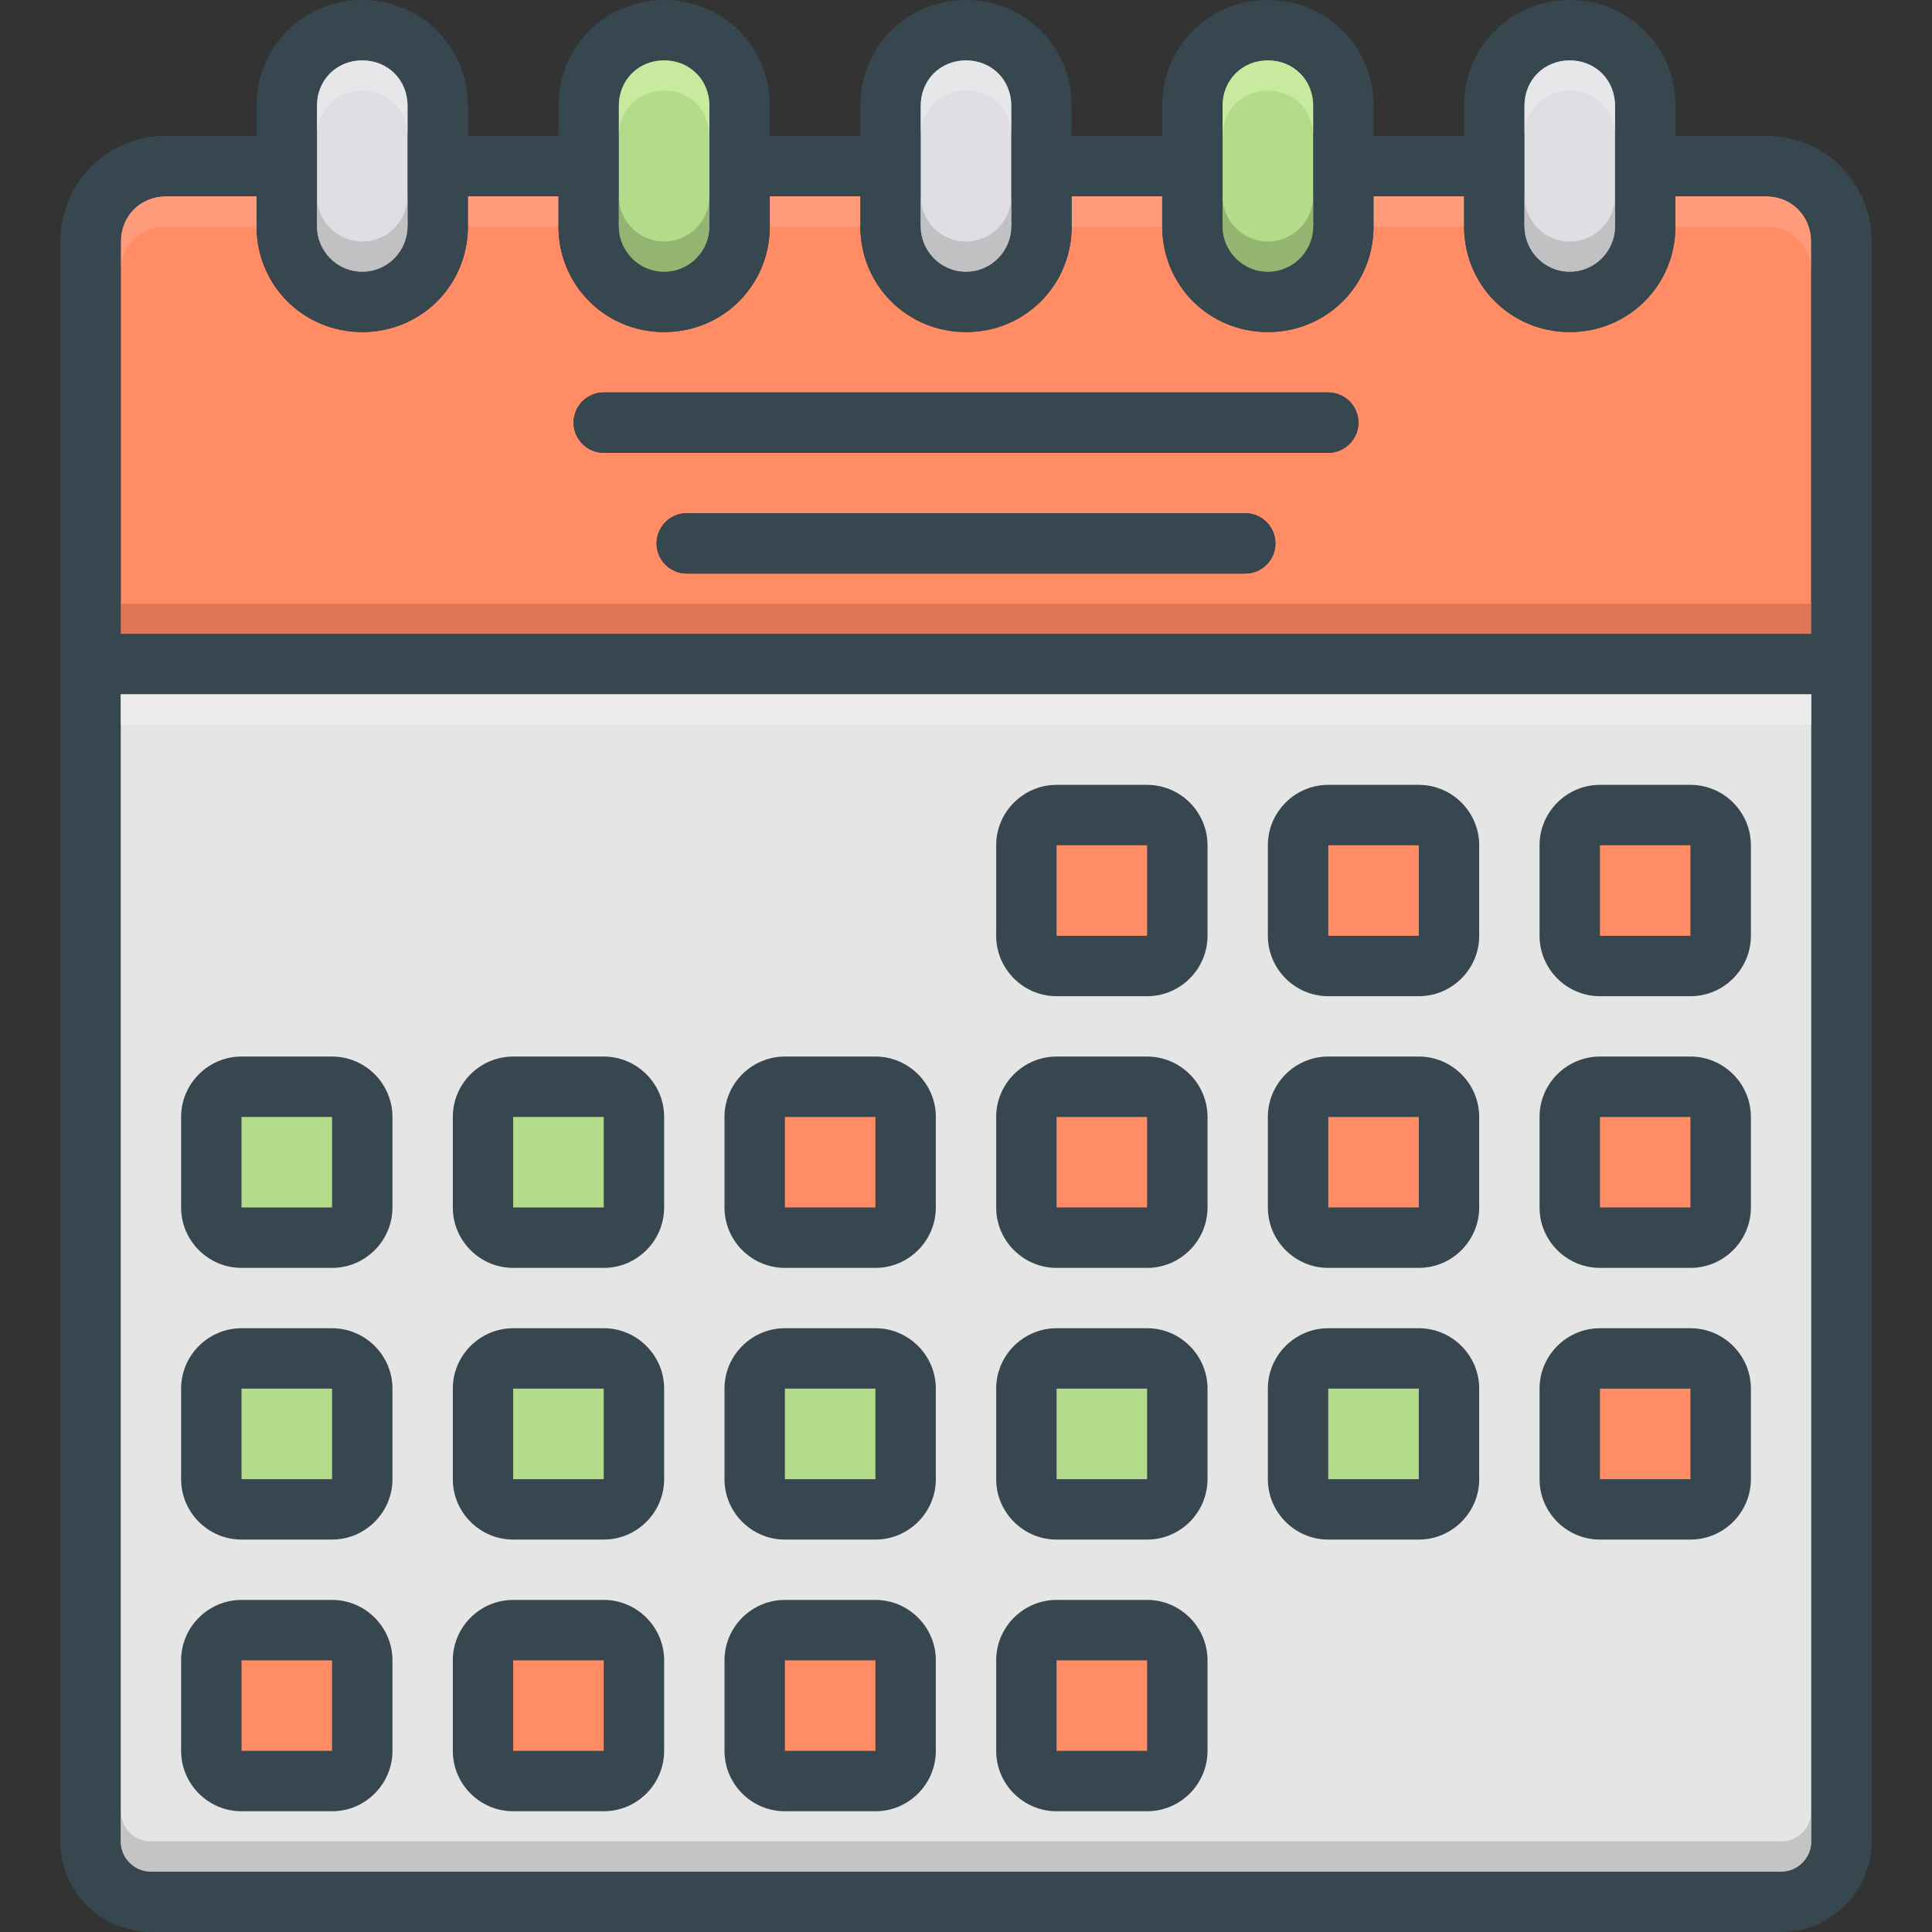 <svg xmlns="http://www.w3.org/2000/svg" enable-background="new 0 0 128 128" viewBox="0 0 128 128"><rect x="0" y="0" width="128" height="128" fill="#333333" stroke="none"/><path fill="#ff8c64" d="M117,13h-6v2c0,3.9-3.1,7-7,7s-7-3.1-7-7v-2h-6v2c0,3.9-3.1,7-7,7s-7-3.1-7-7v-2h-6v2c0,3.9-3.1,7-7,7
	s-7-3.1-7-7v-2h-6v2c0,3.9-3.1,7-7,7s-7-3.1-7-7v-2h-6v2c0,3.9-3.1,7-7,7s-7-3.1-7-7v-2h-6c-1.7,0-3,1.3-3,3v26h112V16
	C120,14.3,118.7,13,117,13z M82.5,38h-37c-1.1,0-2-0.9-2-2c0-1.1,0.9-2,2-2h37c1.1,0,2,0.9,2,2C84.5,37.1,83.6,38,82.5,38z M88,30
	H40c-1.1,0-2-0.9-2-2c0-1.1,0.9-2,2-2h48c1.1,0,2,0.9,2,2C90,29.1,89.1,30,88,30z"/><path fill="#f9c0b2" d="M117,13H11c-1.7,0-3,1.3-3,3v2c0-1.7,1.3-3,3-3h106c1.7,0,3,1.3,3,3v-2C120,14.3,118.7,13,117,13z" opacity=".3"/><path fill="#37474f" d="M76 52h-6c-2.2 0-4 1.8-4 4v6c0 2.2 1.8 4 4 4h6c2.2 0 4-1.8 4-4v-6C80 53.8 78.2 52 76 52zM76 62h-6v-6h6V62zM94 52h-6c-2.2 0-4 1.8-4 4v6c0 2.2 1.8 4 4 4h6c2.2 0 4-1.8 4-4v-6C98 53.8 96.2 52 94 52zM94 62h-6v-6h6V62zM112 52h-6c-2.2 0-4 1.8-4 4v6c0 2.2 1.8 4 4 4h6c2.2 0 4-1.8 4-4v-6C116 53.8 114.2 52 112 52zM112 62h-6v-6h6V62zM22 70h-6c-2.2 0-4 1.8-4 4v6c0 2.2 1.8 4 4 4h6c2.2 0 4-1.8 4-4v-6C26 71.8 24.2 70 22 70zM22 80h-6v-6h6V80zM40 70h-6c-2.2 0-4 1.8-4 4v6c0 2.2 1.8 4 4 4h6c2.2 0 4-1.8 4-4v-6C44 71.8 42.2 70 40 70zM40 80h-6v-6h6V80zM58 70h-6c-2.2 0-4 1.8-4 4v6c0 2.2 1.8 4 4 4h6c2.2 0 4-1.8 4-4v-6C62 71.8 60.2 70 58 70zM58 80h-6v-6h6V80zM76 70h-6c-2.2 0-4 1.8-4 4v6c0 2.2 1.8 4 4 4h6c2.2 0 4-1.8 4-4v-6C80 71.8 78.2 70 76 70zM76 80h-6v-6h6V80zM94 70h-6c-2.2 0-4 1.8-4 4v6c0 2.2 1.8 4 4 4h6c2.2 0 4-1.8 4-4v-6C98 71.8 96.2 70 94 70zM94 80h-6v-6h6V80zM112 70h-6c-2.2 0-4 1.8-4 4v6c0 2.2 1.8 4 4 4h6c2.2 0 4-1.8 4-4v-6C116 71.8 114.2 70 112 70zM112 80h-6v-6h6V80zM22 88h-6c-2.2 0-4 1.8-4 4v6c0 2.2 1.8 4 4 4h6c2.2 0 4-1.8 4-4v-6C26 89.8 24.2 88 22 88zM22 98h-6v-6h6V98zM40 88h-6c-2.2 0-4 1.8-4 4v6c0 2.2 1.8 4 4 4h6c2.2 0 4-1.8 4-4v-6C44 89.8 42.2 88 40 88zM40 98h-6v-6h6V98zM58 88h-6c-2.2 0-4 1.8-4 4v6c0 2.2 1.8 4 4 4h6c2.2 0 4-1.8 4-4v-6C62 89.8 60.2 88 58 88zM58 98h-6v-6h6V98zM76 88h-6c-2.2 0-4 1.8-4 4v6c0 2.2 1.8 4 4 4h6c2.2 0 4-1.8 4-4v-6C80 89.8 78.2 88 76 88zM76 98h-6v-6h6V98zM94 88h-6c-2.2 0-4 1.8-4 4v6c0 2.2 1.8 4 4 4h6c2.2 0 4-1.8 4-4v-6C98 89.8 96.2 88 94 88zM94 98h-6v-6h6V98zM112 88h-6c-2.2 0-4 1.8-4 4v6c0 2.2 1.8 4 4 4h6c2.2 0 4-1.8 4-4v-6C116 89.8 114.2 88 112 88zM112 98h-6v-6h6V98zM22 106h-6c-2.2 0-4 1.8-4 4v6c0 2.2 1.8 4 4 4h6c2.2 0 4-1.8 4-4v-6C26 107.8 24.2 106 22 106zM22 116h-6v-6h6V116zM40 106h-6c-2.2 0-4 1.8-4 4v6c0 2.2 1.8 4 4 4h6c2.2 0 4-1.8 4-4v-6C44 107.8 42.2 106 40 106zM40 116h-6v-6h6V116zM58 106h-6c-2.2 0-4 1.8-4 4v6c0 2.2 1.8 4 4 4h6c2.2 0 4-1.8 4-4v-6C62 107.8 60.2 106 58 106zM58 116h-6v-6h6V116zM76 106h-6c-2.2 0-4 1.8-4 4v6c0 2.2 1.8 4 4 4h6c2.2 0 4-1.8 4-4v-6C80 107.8 78.2 106 76 106zM76 116h-6v-6h6V116z"/><path fill="#37474f" d="M117,9h-6V7c0-3.9-3.1-7-7-7s-7,3.1-7,7v2h-6V7c0-3.9-3.1-7-7-7s-7,3.1-7,7v2h-6V7c0-3.9-3.1-7-7-7s-7,3.1-7,7
	v2h-6V7c0-3.9-3.1-7-7-7s-7,3.1-7,7v2h-6V7c0-3.9-3.1-7-7-7s-7,3.1-7,7v2h-6c-3.9,0-7,3.1-7,7v106c0,3.3,2.7,6,6,6h108
	c3.3,0,6-2.7,6-6V16C124,12.1,120.9,9,117,9z M101,7c0-1.7,1.3-3,3-3s3,1.3,3,3v8c0,1.6-1.3,3-3,3s-3-1.4-3-3V7z M81,7
	c0-1.7,1.3-3,3-3s3,1.3,3,3v8c0,1.6-1.3,3-3,3s-3-1.4-3-3V7z M61,7c0-1.7,1.3-3,3-3s3,1.3,3,3v8c0,1.6-1.3,3-3,3s-3-1.4-3-3V7z
	 M41,7c0-1.7,1.3-3,3-3s3,1.3,3,3v8c0,1.6-1.3,3-3,3s-3-1.4-3-3V7z M21,7c0-1.7,1.3-3,3-3s3,1.3,3,3v8c0,1.6-1.3,3-3,3s-3-1.4-3-3V7
	z M120,122c0,1.1-0.9,2-2,2H10c-1.1,0-2-0.9-2-2V46h112V122z M120,42H8V16c0-1.7,1.3-3,3-3h6v2c0,3.9,3.1,7,7,7s7-3.1,7-7v-2h6v2
	c0,3.9,3.1,7,7,7s7-3.1,7-7v-2h6v2c0,3.9,3.1,7,7,7s7-3.1,7-7v-2h6v2c0,3.9,3.1,7,7,7s7-3.1,7-7v-2h6v2c0,3.9,3.1,7,7,7s7-3.1,7-7
	v-2h6c1.7,0,3,1.3,3,3V42z"/><path fill="#dfdee3" d="M27,7v8c0,1.6-1.3,3-3,3s-3-1.4-3-3V7c0-1.7,1.3-3,3-3S27,5.3,27,7z"/><path fill="#b3dc8a" d="M47,7v8c0,1.6-1.3,3-3,3s-3-1.4-3-3V7c0-1.7,1.3-3,3-3S47,5.3,47,7z"/><path fill="#dfdee3" d="M67,7v8c0,1.6-1.3,3-3,3s-3-1.4-3-3V7c0-1.7,1.3-3,3-3S67,5.3,67,7z"/><path fill="#b3dc8a" d="M87,7v8c0,1.6-1.3,3-3,3s-3-1.4-3-3V7c0-1.7,1.3-3,3-3S87,5.3,87,7z"/><path fill="#dfdee3" d="M107,7v8c0,1.6-1.3,3-3,3s-3-1.4-3-3V7c0-1.7,1.3-3,3-3S107,5.3,107,7z"/><path fill="#e5e5e5" d="M8,46v76c0,1.1,0.9,2,2,2h108c1.1,0,2-0.9,2-2V46H8z M26,116c0,2.2-1.8,4-4,4h-6c-2.2,0-4-1.8-4-4v-6
	c0-2.2,1.8-4,4-4h6c2.2,0,4,1.8,4,4V116z M26,98c0,2.2-1.8,4-4,4h-6c-2.2,0-4-1.8-4-4v-6c0-2.2,1.8-4,4-4h6c2.2,0,4,1.8,4,4V98z
	 M26,80c0,2.2-1.8,4-4,4h-6c-2.2,0-4-1.8-4-4v-6c0-2.2,1.8-4,4-4h6c2.2,0,4,1.8,4,4V80z M44,116c0,2.2-1.8,4-4,4h-6
	c-2.2,0-4-1.8-4-4v-6c0-2.2,1.8-4,4-4h6c2.2,0,4,1.8,4,4V116z M44,98c0,2.2-1.8,4-4,4h-6c-2.2,0-4-1.8-4-4v-6c0-2.2,1.8-4,4-4h6
	c2.2,0,4,1.8,4,4V98z M44,80c0,2.2-1.8,4-4,4h-6c-2.2,0-4-1.8-4-4v-6c0-2.2,1.8-4,4-4h6c2.2,0,4,1.8,4,4V80z M62,116
	c0,2.2-1.8,4-4,4h-6c-2.2,0-4-1.8-4-4v-6c0-2.2,1.8-4,4-4h6c2.2,0,4,1.8,4,4V116z M62,98c0,2.2-1.8,4-4,4h-6c-2.2,0-4-1.8-4-4v-6
	c0-2.2,1.8-4,4-4h6c2.2,0,4,1.8,4,4V98z M62,80c0,2.2-1.8,4-4,4h-6c-2.2,0-4-1.8-4-4v-6c0-2.2,1.8-4,4-4h6c2.2,0,4,1.8,4,4V80z
	 M80,116c0,2.2-1.8,4-4,4h-6c-2.2,0-4-1.8-4-4v-6c0-2.2,1.8-4,4-4h6c2.2,0,4,1.8,4,4V116z M80,98c0,2.2-1.8,4-4,4h-6
	c-2.2,0-4-1.8-4-4v-6c0-2.2,1.8-4,4-4h6c2.2,0,4,1.8,4,4V98z M80,80c0,2.2-1.8,4-4,4h-6c-2.2,0-4-1.8-4-4v-6c0-2.2,1.8-4,4-4h6
	c2.2,0,4,1.8,4,4V80z M80,62c0,2.2-1.8,4-4,4h-6c-2.2,0-4-1.8-4-4v-6c0-2.2,1.8-4,4-4h6c2.2,0,4,1.8,4,4V62z M98,98c0,2.2-1.8,4-4,4
	h-6c-2.2,0-4-1.8-4-4v-6c0-2.2,1.8-4,4-4h6c2.2,0,4,1.8,4,4V98z M98,80c0,2.2-1.8,4-4,4h-6c-2.2,0-4-1.8-4-4v-6c0-2.2,1.8-4,4-4h6
	c2.2,0,4,1.8,4,4V80z M98,62c0,2.2-1.8,4-4,4h-6c-2.2,0-4-1.8-4-4v-6c0-2.2,1.8-4,4-4h6c2.2,0,4,1.8,4,4V62z M116,98
	c0,2.2-1.8,4-4,4h-6c-2.2,0-4-1.8-4-4v-6c0-2.2,1.8-4,4-4h6c2.2,0,4,1.8,4,4V98z M116,80c0,2.2-1.8,4-4,4h-6c-2.2,0-4-1.8-4-4v-6
	c0-2.2,1.8-4,4-4h6c2.2,0,4,1.8,4,4V80z M116,62c0,2.2-1.8,4-4,4h-6c-2.2,0-4-1.8-4-4v-6c0-2.2,1.8-4,4-4h6c2.2,0,4,1.8,4,4V62z"/><rect width="6" height="6" x="106" y="56" fill="#ff8c64"/><rect width="6" height="6" x="106" y="74" fill="#ff8c64"/><rect width="6" height="6" x="106" y="92" fill="#ff8c64"/><rect width="6" height="6" x="88" y="92" fill="#b3dc8a"/><rect width="6" height="6" x="88" y="74" fill="#ff8c64"/><rect width="6" height="6" x="88" y="56" fill="#ff8c64"/><rect width="6" height="6" x="70" y="56" fill="#ff8c64"/><rect width="6" height="6" x="70" y="74" fill="#ff8c64"/><rect width="6" height="6" x="70" y="92" fill="#b3dc8a"/><rect width="6" height="6" x="70" y="110" fill="#ff8c64"/><rect width="6" height="6" x="52" y="110" fill="#ff8c64"/><rect width="6" height="6" x="52" y="92" fill="#b3dc8a"/><rect width="6" height="6" x="52" y="74" fill="#ff8c64"/><rect width="6" height="6" x="34" y="74" fill="#b3dc8a"/><rect width="6" height="6" x="34" y="92" fill="#b3dc8a"/><rect width="6" height="6" x="34" y="110" fill="#ff8c64"/><rect width="6" height="6" x="16" y="110" fill="#ff8c64"/><rect width="6" height="6" x="16" y="92" fill="#b3dc8a"/><rect width="6" height="6" x="16" y="74" fill="#b3dc8a"/><path fill="#37474f" d="M90 28c0 1.1-.9 2-2 2H40c-1.1 0-2-.9-2-2 0-1.1.9-2 2-2h48C89.1 26 90 26.9 90 28zM84.5 36c0 1.1-.9 2-2 2h-37c-1.1 0-2-.9-2-2 0-1.1.9-2 2-2h37C83.6 34 84.5 34.9 84.5 36z"/><path fill="#aeaeaf" d="M27,13v2c0,1.6-1.3,3-3,3s-3-1.4-3-3v-2c0,1.6,1.3,3,3,3S27,14.6,27,13z" opacity=".6"/><path fill="#ededef" d="M27,7v2c0-1.7-1.3-3-3-3s-3,1.3-3,3V7c0-1.7,1.3-3,3-3S27,5.3,27,7z" opacity=".6"/><path fill="#7f9961" d="M47,13v2c0,1.6-1.3,3-3,3s-3-1.4-3-3v-2c0,1.6,1.3,3,3,3S47,14.6,47,13z" opacity=".6"/><path fill="#d3f4ab" d="M47,7v2c0-1.7-1.3-3-3-3s-3,1.3-3,3V7c0-1.7,1.3-3,3-3S47,5.3,47,7z" opacity=".6"/><path fill="#ededef" d="M67,7v2c0-1.7-1.3-3-3-3s-3,1.3-3,3V7c0-1.7,1.3-3,3-3S67,5.3,67,7z" opacity=".6"/><path fill="#aeaeaf" d="M67,13v2c0,1.6-1.3,3-3,3s-3-1.4-3-3v-2c0,1.6,1.3,3,3,3S67,14.6,67,13z" opacity=".6"/><path fill="#ededef" d="M107,7v2c0-1.7-1.3-3-3-3s-3,1.3-3,3V7c0-1.7,1.3-3,3-3S107,5.3,107,7z" opacity=".6"/><path fill="#aeaeaf" d="M107,13v2c0,1.6-1.3,3-3,3s-3-1.4-3-3v-2c0,1.6,1.3,3,3,3S107,14.6,107,13z" opacity=".6"/><path fill="#7f9961" d="M87,13v2c0,1.6-1.3,3-3,3s-3-1.4-3-3v-2c0,1.6,1.3,3,3,3S87,14.6,87,13z" opacity=".6"/><path fill="#d3f4ab" d="M87,7v2c0-1.7-1.3-3-3-3s-3,1.3-3,3V7c0-1.7,1.3-3,3-3S87,5.3,87,7z" opacity=".6"/><rect width="112" height="2" x="8" y="40" fill="#c4674e" opacity=".6"/><rect width="112" height="2" x="8" y="46" fill="#ededef" opacity=".8"/><path fill="#aeaeaf" d="M120,120v2c0,1.1-0.9,2-2,2H10c-1.1,0-2-0.9-2-2v-2c0,1.1,0.9,2,2,2h108C119.1,122,120,121.1,120,120z" opacity=".6"/></svg>